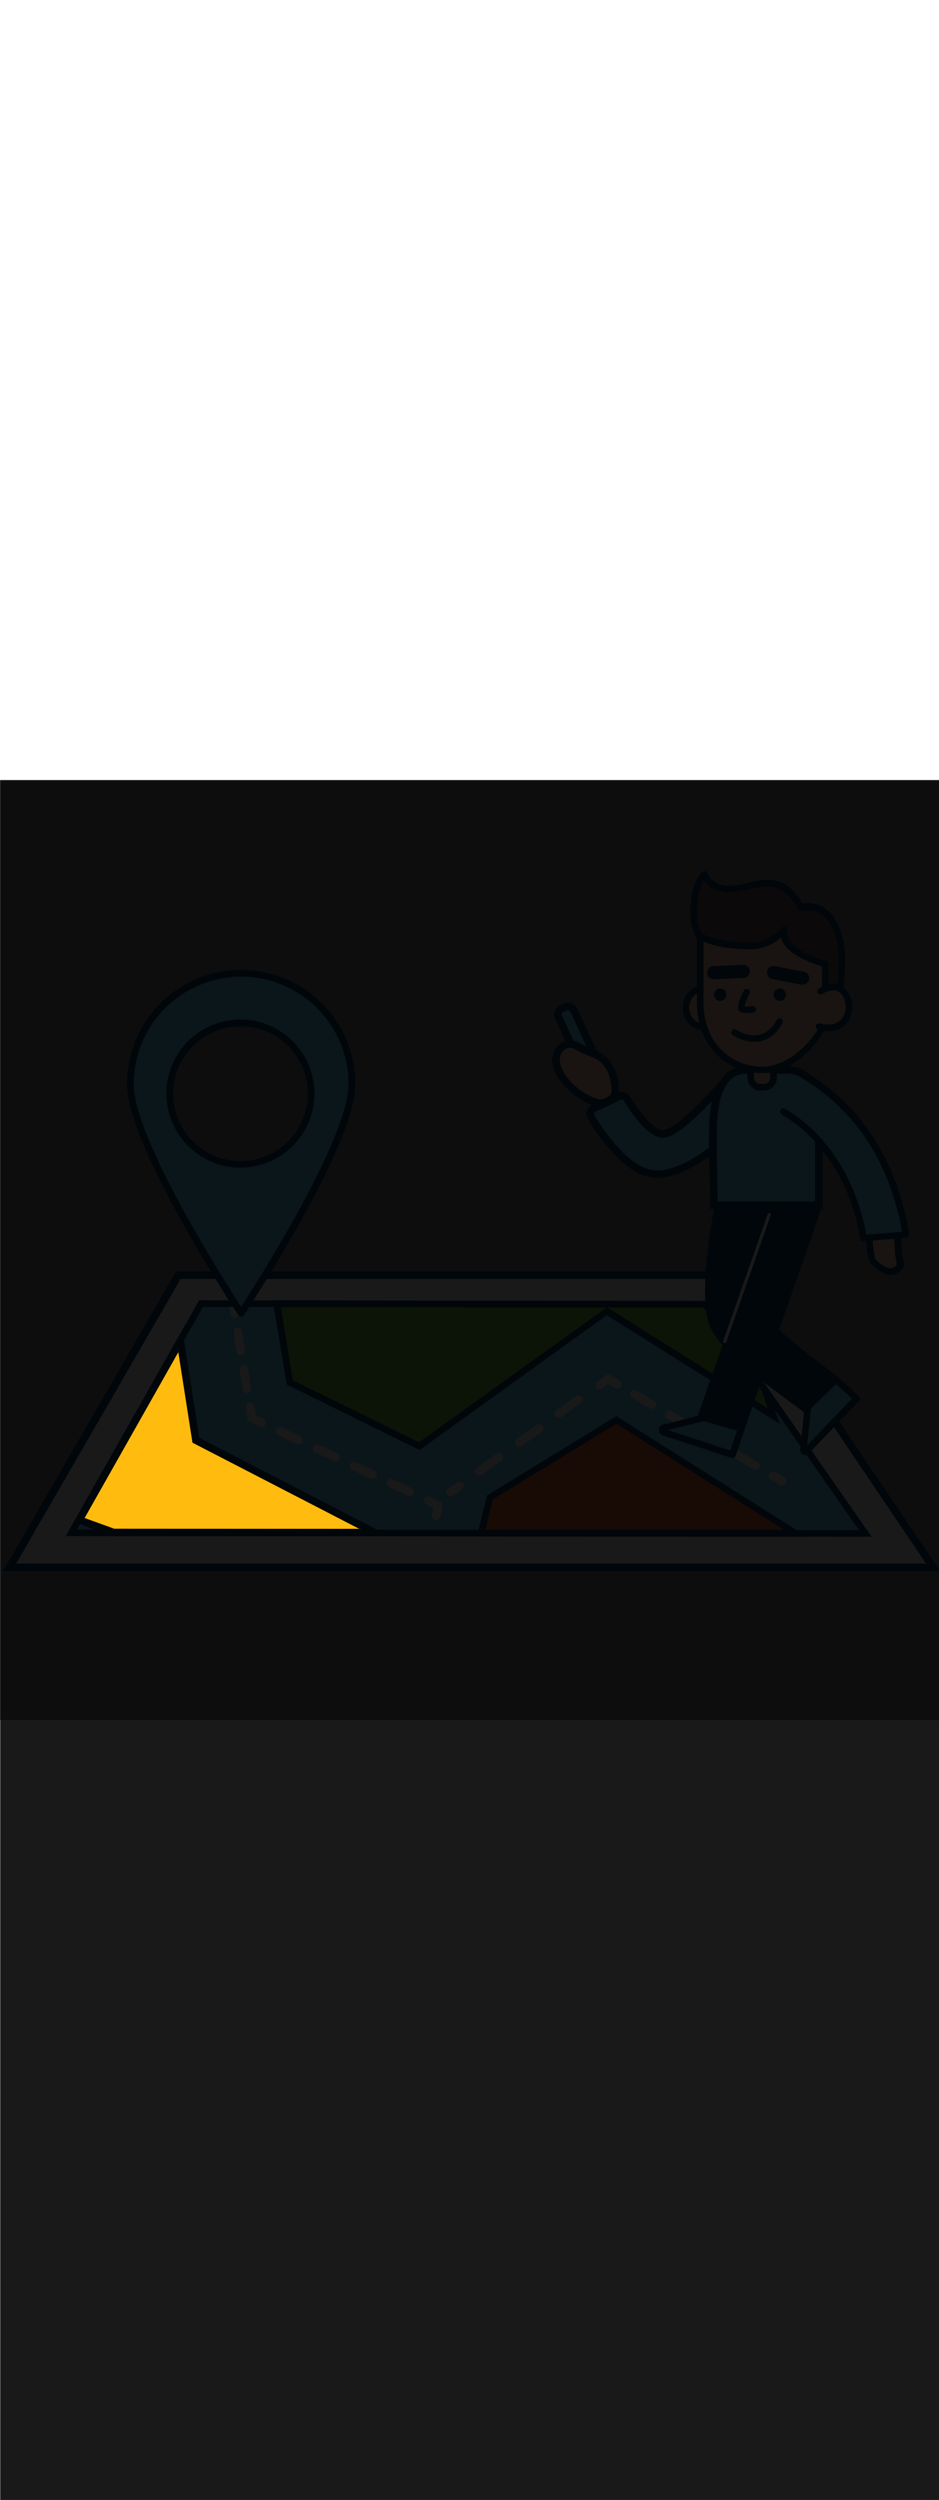 <ns0:svg xmlns:ns0="http://www.w3.org/2000/svg" version="1.1" id="Layer_1" x="0px" y="0px" viewBox="0 0 500 500" style="width: 188px;" xml:space="preserve" data-imageid="navigation-8" imageName="Navigation" class="illustrations_image"><ns0:rect x="0" y="0" width="500" height="500" fill="#808080" stroke="none"/><ns0:defs><ns0:mask id="spotlight-mask"><ns0:rect x="0" y="0" width="100%" height="100%" fill="white" opacity="0.9" /><ns0:style type="text/css" fill="black" /><ns0:style type="text/css" style="" fill="black" /><ns0:path class="st4_navigation-8" points="200.4,400.5 60.4,400.5 41.8,393.6 96.2,297.7 104.5,351 &#09;" id="element_35" d="M 47.914 387.604 L 47.401 388.511 L 46.375 390.325 L 45.861 391.232 L 45.348 392.139 L 45.127 392.531 L 45.229 392.568 L 45.558 392.687 L 45.723 392.747 L 46.052 392.866 L 46.217 392.926 L 46.381 392.985 L 46.546 393.045 L 46.875 393.164 L 47.04 393.224 L 47.205 393.283 L 47.369 393.343 L 47.534 393.403 L 47.698 393.462 L 47.863 393.522 L 48.192 393.641 L 48.357 393.701 L 48.522 393.76 L 48.686 393.82 L 49.016 393.939 L 49.18 393.999 L 49.345 394.058 L 49.51 394.118 L 49.674 394.177 L 49.839 394.237 L 50.004 394.297 L 50.333 394.416 L 50.497 394.475 L 50.662 394.535 L 50.827 394.594 L 50.991 394.654 L 51.156 394.714 L 51.321 394.773 L 51.485 394.833 L 51.65 394.892 L 51.815 394.952 L 51.979 395.012 L 52.144 395.071 L 52.309 395.131 L 52.473 395.19 L 52.638 395.25 L 52.802 395.31 L 52.967 395.369 L 53.132 395.429 L 53.296 395.488 L 53.461 395.548 L 53.79 395.667 L 53.955 395.727 L 54.12 395.786 L 54.284 395.846 L 54.614 395.965 L 54.778 396.025 L 54.943 396.084 L 55.108 396.144 L 55.437 396.263 L 55.601 396.323 L 55.931 396.442 L 56.095 396.502 L 56.26 396.561 L 56.425 396.621 L 56.754 396.74 L 56.919 396.8 L 57.083 396.859 L 57.248 396.919 L 57.577 397.038 L 57.742 397.098 L 57.907 397.157 L 58.071 397.217 L 58.236 397.276 L 58.4 397.336 L 58.565 397.396 L 58.73 397.455 L 58.894 397.515 L 59.059 397.574 L 59.224 397.634 L 59.388 397.693 L 59.718 397.813 L 59.882 397.872 L 60.047 397.932 L 60.212 397.991 L 60.376 398.051 L 60.541 398.111 L 60.706 398.17 L 60.788 398.2 L 62.039 398.201 L 63.377 398.202 L 64.716 398.203 L 66.054 398.204 L 67.392 398.205 L 70.069 398.207 L 71.407 398.208 L 72.746 398.209 L 74.084 398.21 L 75.423 398.211 L 76.761 398.212 L 78.099 398.213 L 79.438 398.214 L 80.776 398.215 L 82.115 398.216 L 83.453 398.217 L 84.791 398.218 L 86.13 398.219 L 87.468 398.22 L 88.806 398.221 L 90.145 398.222 L 91.483 398.223 L 92.822 398.224 L 94.16 398.225 L 95.498 398.226 L 96.837 398.227 L 99.514 398.229 L 100.852 398.23 L 102.19 398.231 L 103.529 398.232 L 104.867 398.233 L 106.205 398.234 L 107.544 398.235 L 108.882 398.236 L 111.559 398.238 L 112.897 398.239 L 114.236 398.24 L 115.574 398.241 L 116.912 398.242 L 118.251 398.243 L 119.589 398.244 L 122.266 398.246 L 123.604 398.247 L 124.943 398.248 L 126.281 398.249 L 127.62 398.251 L 128.958 398.252 L 130.296 398.253 L 131.635 398.254 L 132.973 398.255 L 134.311 398.256 L 135.65 398.257 L 136.988 398.258 L 138.327 398.259 L 141.003 398.261 L 142.342 398.262 L 143.68 398.263 L 145.019 398.264 L 146.357 398.265 L 147.695 398.266 L 149.034 398.267 L 150.372 398.268 L 153.049 398.27 L 154.387 398.271 L 157.064 398.273 L 158.402 398.274 L 159.741 398.275 L 161.079 398.276 L 163.756 398.278 L 165.094 398.279 L 167.771 398.281 L 169.109 398.282 L 171.786 398.284 L 173.125 398.285 L 175.801 398.287 L 177.14 398.288 L 178.478 398.289 L 179.817 398.29 L 181.155 398.291 L 182.493 398.292 L 183.832 398.293 L 186.508 398.295 L 187.847 398.296 L 190.524 398.298 L 191.138 398.298 L 190.234 397.832 L 189.322 397.361 L 186.586 395.949 L 185.674 395.479 L 182.937 394.067 L 182.025 393.596 L 181.113 393.125 L 176.553 390.772 L 175.64 390.301 L 174.728 389.83 L 171.08 387.947 L 170.168 387.477 L 169.256 387.006 L 168.343 386.535 L 166.519 385.594 L 165.607 385.123 L 161.959 383.24 L 161.046 382.77 L 157.398 380.887 L 156.486 380.416 L 154.662 379.475 L 153.749 379.004 L 152.837 378.533 L 151.925 378.063 L 148.277 376.18 L 147.365 375.709 L 142.804 373.355 L 141.892 372.885 L 140.98 372.414 L 140.068 371.943 L 138.243 371.002 L 137.331 370.531 L 133.683 368.648 L 132.771 368.178 L 131.859 367.707 L 130.034 366.766 L 129.122 366.295 L 128.21 365.824 L 127.298 365.353 L 126.386 364.883 L 125.474 364.412 L 124.562 363.941 L 122.737 363 L 121.825 362.529 L 120.913 362.058 L 120.001 361.588 L 119.089 361.117 L 117.265 360.176 L 116.353 359.705 L 114.528 358.764 L 113.616 358.293 L 112.704 357.822 L 111.792 357.351 L 109.968 356.41 L 109.056 355.939 L 108.143 355.469 L 107.231 354.998 L 106.319 354.527 L 105.407 354.056 L 104.495 353.586 L 102.671 352.644 L 102.63 352.621 L 102.592 352.594 L 102.556 352.563 L 102.524 352.529 L 102.494 352.492 L 102.469 352.453 L 102.447 352.412 L 102.429 352.368 L 102.415 352.323 L 102.406 352.277 L 102.328 351.78 L 102.25 351.283 L 102.095 350.289 L 102.017 349.792 L 101.862 348.799 L 101.784 348.302 L 101.706 347.805 L 101.628 347.308 L 101.473 346.314 L 101.395 345.817 L 101.239 344.823 L 101.162 344.326 L 101.006 343.332 L 100.928 342.835 L 100.773 341.841 L 100.695 341.344 L 100.539 340.35 L 100.462 339.853 L 100.384 339.356 L 100.306 338.859 L 100.15 337.865 L 100.073 337.368 L 99.995 336.871 L 99.917 336.374 L 99.839 335.877 L 99.684 334.883 L 99.606 334.386 L 99.45 333.392 L 99.373 332.895 L 99.217 331.902 L 99.139 331.405 L 99.062 330.908 L 98.984 330.411 L 98.828 329.417 L 98.75 328.92 L 98.595 327.926 L 98.517 327.429 L 98.362 326.435 L 98.284 325.938 L 98.128 324.944 L 98.05 324.447 L 97.973 323.95 L 97.895 323.453 L 97.662 321.962 L 97.584 321.465 L 97.506 320.968 L 97.428 320.471 L 97.273 319.477 L 97.195 318.98 L 97.039 317.986 L 96.962 317.489 L 96.884 316.992 L 96.806 316.495 L 96.728 315.999 L 96.573 315.005 L 96.495 314.508 L 96.417 314.011 L 96.339 313.514 L 96.184 312.52 L 96.106 312.023 L 95.95 311.029 L 95.873 310.532 L 95.717 309.538 L 95.639 309.041 L 95.484 308.047 L 95.406 307.55 L 95.328 307.053 L 95.25 306.556 L 95.095 305.562 L 95.017 305.065 L 94.928 304.496 L 94.609 305.06 L 94.096 305.967 L 93.583 306.874 L 91.53 310.503 L 91.017 311.41 L 90.504 312.317 L 88.451 315.945 L 87.938 316.852 L 87.425 317.759 L 86.912 318.666 L 85.886 320.481 L 85.373 321.388 L 83.833 324.109 L 83.32 325.016 L 82.294 326.83 L 81.781 327.737 L 80.754 329.551 L 80.241 330.458 L 79.728 331.365 L 79.215 332.272 L 77.676 334.994 L 77.162 335.901 L 76.649 336.808 L 76.136 337.715 L 74.084 341.343 L 73.571 342.25 L 73.057 343.157 L 70.492 347.693 L 69.979 348.6 L 68.439 351.321 L 67.926 352.228 L 66.9 354.042 L 66.387 354.949 L 64.847 357.67 L 64.334 358.578 L 63.308 360.392 L 62.795 361.299 L 62.282 362.206 L 61.769 363.113 L 61.255 364.02 L 60.742 364.927 L 60.229 365.834 L 59.716 366.741 L 59.203 367.648 L 58.69 368.555 L 58.177 369.462 L 57.663 370.369 L 57.15 371.276 L 56.637 372.184 L 55.098 374.905 L 54.585 375.812 L 54.072 376.719 L 53.558 377.626 L 53.045 378.533 L 52.532 379.44 L 52.019 380.347 L 51.506 381.254 L 50.993 382.161 L 49.967 383.975 L 49.453 384.883 L 48.94 385.79 L 47.914 387.604 Z" fill="black" /><ns0:path class="st4_navigation-8" points="200.4,400.5 60.4,400.5 41.8,393.6 96.2,297.7 104.5,351 &#09;" id="element_35" d="M 47.914 387.604 L 47.401 388.511 L 46.375 390.325 L 45.861 391.232 L 45.348 392.139 L 45.127 392.531 L 45.229 392.568 L 45.558 392.687 L 45.723 392.747 L 46.052 392.866 L 46.217 392.926 L 46.381 392.985 L 46.546 393.045 L 46.875 393.164 L 47.04 393.224 L 47.205 393.283 L 47.369 393.343 L 47.534 393.403 L 47.698 393.462 L 47.863 393.522 L 48.192 393.641 L 48.357 393.701 L 48.522 393.76 L 48.686 393.82 L 49.016 393.939 L 49.18 393.999 L 49.345 394.058 L 49.51 394.118 L 49.674 394.177 L 49.839 394.237 L 50.004 394.297 L 50.333 394.416 L 50.497 394.475 L 50.662 394.535 L 50.827 394.594 L 50.991 394.654 L 51.156 394.714 L 51.321 394.773 L 51.485 394.833 L 51.65 394.892 L 51.815 394.952 L 51.979 395.012 L 52.144 395.071 L 52.309 395.131 L 52.473 395.19 L 52.638 395.25 L 52.802 395.31 L 52.967 395.369 L 53.132 395.429 L 53.296 395.488 L 53.461 395.548 L 53.79 395.667 L 53.955 395.727 L 54.12 395.786 L 54.284 395.846 L 54.614 395.965 L 54.778 396.025 L 54.943 396.084 L 55.108 396.144 L 55.437 396.263 L 55.601 396.323 L 55.931 396.442 L 56.095 396.502 L 56.26 396.561 L 56.425 396.621 L 56.754 396.74 L 56.919 396.8 L 57.083 396.859 L 57.248 396.919 L 57.577 397.038 L 57.742 397.098 L 57.907 397.157 L 58.071 397.217 L 58.236 397.276 L 58.4 397.336 L 58.565 397.396 L 58.73 397.455 L 58.894 397.515 L 59.059 397.574 L 59.224 397.634 L 59.388 397.693 L 59.718 397.813 L 59.882 397.872 L 60.047 397.932 L 60.212 397.991 L 60.376 398.051 L 60.541 398.111 L 60.706 398.17 L 60.788 398.2 L 62.039 398.201 L 63.377 398.202 L 64.716 398.203 L 66.054 398.204 L 67.392 398.205 L 70.069 398.207 L 71.407 398.208 L 72.746 398.209 L 74.084 398.21 L 75.423 398.211 L 76.761 398.212 L 78.099 398.213 L 79.438 398.214 L 80.776 398.215 L 82.115 398.216 L 83.453 398.217 L 84.791 398.218 L 86.13 398.219 L 87.468 398.22 L 88.806 398.221 L 90.145 398.222 L 91.483 398.223 L 92.822 398.224 L 94.16 398.225 L 95.498 398.226 L 96.837 398.227 L 99.514 398.229 L 100.852 398.23 L 102.19 398.231 L 103.529 398.232 L 104.867 398.233 L 106.205 398.234 L 107.544 398.235 L 108.882 398.236 L 111.559 398.238 L 112.897 398.239 L 114.236 398.24 L 115.574 398.241 L 116.912 398.242 L 118.251 398.243 L 119.589 398.244 L 122.266 398.246 L 123.604 398.247 L 124.943 398.248 L 126.281 398.249 L 127.62 398.251 L 128.958 398.252 L 130.296 398.253 L 131.635 398.254 L 132.973 398.255 L 134.311 398.256 L 135.65 398.257 L 136.988 398.258 L 138.327 398.259 L 141.003 398.261 L 142.342 398.262 L 143.68 398.263 L 145.019 398.264 L 146.357 398.265 L 147.695 398.266 L 149.034 398.267 L 150.372 398.268 L 153.049 398.27 L 154.387 398.271 L 157.064 398.273 L 158.402 398.274 L 159.741 398.275 L 161.079 398.276 L 163.756 398.278 L 165.094 398.279 L 167.771 398.281 L 169.109 398.282 L 171.786 398.284 L 173.125 398.285 L 175.801 398.287 L 177.14 398.288 L 178.478 398.289 L 179.817 398.29 L 181.155 398.291 L 182.493 398.292 L 183.832 398.293 L 186.508 398.295 L 187.847 398.296 L 190.524 398.298 L 191.138 398.298 L 190.234 397.832 L 189.322 397.361 L 186.586 395.949 L 185.674 395.479 L 182.937 394.067 L 182.025 393.596 L 181.113 393.125 L 176.553 390.772 L 175.64 390.301 L 174.728 389.83 L 171.08 387.947 L 170.168 387.477 L 169.256 387.006 L 168.343 386.535 L 166.519 385.594 L 165.607 385.123 L 161.959 383.24 L 161.046 382.77 L 157.398 380.887 L 156.486 380.416 L 154.662 379.475 L 153.749 379.004 L 152.837 378.533 L 151.925 378.063 L 148.277 376.18 L 147.365 375.709 L 142.804 373.355 L 141.892 372.885 L 140.98 372.414 L 140.068 371.943 L 138.243 371.002 L 137.331 370.531 L 133.683 368.648 L 132.771 368.178 L 131.859 367.707 L 130.034 366.766 L 129.122 366.295 L 128.21 365.824 L 127.298 365.353 L 126.386 364.883 L 125.474 364.412 L 124.562 363.941 L 122.737 363 L 121.825 362.529 L 120.913 362.058 L 120.001 361.588 L 119.089 361.117 L 117.265 360.176 L 116.353 359.705 L 114.528 358.764 L 113.616 358.293 L 112.704 357.822 L 111.792 357.351 L 109.968 356.41 L 109.056 355.939 L 108.143 355.469 L 107.231 354.998 L 106.319 354.527 L 105.407 354.056 L 104.495 353.586 L 102.671 352.644 L 102.63 352.621 L 102.592 352.594 L 102.556 352.563 L 102.524 352.529 L 102.494 352.492 L 102.469 352.453 L 102.447 352.412 L 102.429 352.368 L 102.415 352.323 L 102.406 352.277 L 102.328 351.78 L 102.25 351.283 L 102.095 350.289 L 102.017 349.792 L 101.862 348.799 L 101.784 348.302 L 101.706 347.805 L 101.628 347.308 L 101.473 346.314 L 101.395 345.817 L 101.239 344.823 L 101.162 344.326 L 101.006 343.332 L 100.928 342.835 L 100.773 341.841 L 100.695 341.344 L 100.539 340.35 L 100.462 339.853 L 100.384 339.356 L 100.306 338.859 L 100.15 337.865 L 100.073 337.368 L 99.995 336.871 L 99.917 336.374 L 99.839 335.877 L 99.684 334.883 L 99.606 334.386 L 99.45 333.392 L 99.373 332.895 L 99.217 331.902 L 99.139 331.405 L 99.062 330.908 L 98.984 330.411 L 98.828 329.417 L 98.75 328.92 L 98.595 327.926 L 98.517 327.429 L 98.362 326.435 L 98.284 325.938 L 98.128 324.944 L 98.05 324.447 L 97.973 323.95 L 97.895 323.453 L 97.662 321.962 L 97.584 321.465 L 97.506 320.968 L 97.428 320.471 L 97.273 319.477 L 97.195 318.98 L 97.039 317.986 L 96.962 317.489 L 96.884 316.992 L 96.806 316.495 L 96.728 315.999 L 96.573 315.005 L 96.495 314.508 L 96.417 314.011 L 96.339 313.514 L 96.184 312.52 L 96.106 312.023 L 95.95 311.029 L 95.873 310.532 L 95.717 309.538 L 95.639 309.041 L 95.484 308.047 L 95.406 307.55 L 95.328 307.053 L 95.25 306.556 L 95.095 305.562 L 95.017 305.065 L 94.928 304.496 L 94.609 305.06 L 94.096 305.967 L 93.583 306.874 L 91.53 310.503 L 91.017 311.41 L 90.504 312.317 L 88.451 315.945 L 87.938 316.852 L 87.425 317.759 L 86.912 318.666 L 85.886 320.481 L 85.373 321.388 L 83.833 324.109 L 83.32 325.016 L 82.294 326.83 L 81.781 327.737 L 80.754 329.551 L 80.241 330.458 L 79.728 331.365 L 79.215 332.272 L 77.676 334.994 L 77.162 335.901 L 76.649 336.808 L 76.136 337.715 L 74.084 341.343 L 73.571 342.25 L 73.057 343.157 L 70.492 347.693 L 69.979 348.6 L 68.439 351.321 L 67.926 352.228 L 66.9 354.042 L 66.387 354.949 L 64.847 357.67 L 64.334 358.578 L 63.308 360.392 L 62.795 361.299 L 62.282 362.206 L 61.769 363.113 L 61.255 364.02 L 60.742 364.927 L 60.229 365.834 L 59.716 366.741 L 59.203 367.648 L 58.69 368.555 L 58.177 369.462 L 57.663 370.369 L 57.15 371.276 L 56.637 372.184 L 55.098 374.905 L 54.585 375.812 L 54.072 376.719 L 53.558 377.626 L 53.045 378.533 L 52.532 379.44 L 52.019 380.347 L 51.506 381.254 L 50.993 382.161 L 49.967 383.975 L 49.453 384.883 L 48.94 385.79 L 47.914 387.604 Z" style="" fill="black" /></ns0:mask></ns0:defs><ns0:style type="text/css">
	.st0_navigation-8{fill:#FFFFFF;}
	.st1_navigation-8{fill:#093F68;}
	.st2_navigation-8{fill:#68E1FD;}
	.st3_navigation-8{fill:#70CC40;}
	.st4_navigation-8{fill:#FFBC0E;}
	.st5_navigation-8{fill:#F56132;}
	.st6_navigation-8{fill:#FFC9B0;}
	.st7_navigation-8{fill:#725858;}
</ns0:style>
<ns0:g id="map_navigation-8">
	<ns0:polygon class="st0_navigation-8" points="496.9,418.8 5.1,418.8 95,263.4 391.9,263.4 &#09;" />
	<ns0:path class="st1_navigation-8" d="M500.6,420.8H1.6l92.2-159.4h299.1L500.6,420.8z M8.6,416.8h484.5L390.8,265.4H96.2L8.6,416.8z" />
	<ns0:polygon class="st2_navigation-8 targetColor" points="460.7,400.7 38,400.4 107,278.5 375.6,278.8 &#09;" style="fill: rgb(104, 225, 253);" />
	<ns0:path class="st0_navigation-8" d="M125,286.2c0.1,0,0.3,0,0.4,0c1.3-0.2,2.1-1.4,1.9-2.7l-0.9-5.7c-0.2-1.3-1.4-2.1-2.7-1.9s-2.1,1.4-1.9,2.7&#10;&#09;&#09;l0,0l0.9,5.7C122.9,285.4,123.9,286.2,125,286.2z" />
	<ns0:path class="st0_navigation-8" d="M129.2,324.1l-1.6-10c-0.3-1.2,0.5-2.5,1.7-2.8c1.2-0.3,2.5,0.5,2.8,1.7c0,0.1,0,0.2,0,0.3l1.6,10&#10;&#09;&#09;c0.2,1.3-0.7,2.5-1.9,2.7S129.4,325.4,129.2,324.1L129.2,324.1z M126,304.2l-1.6-10c-0.3-1.2,0.5-2.5,1.7-2.8&#10;&#09;&#09;c1.2-0.3,2.5,0.5,2.8,1.7c0,0.1,0,0.2,0,0.3l1.6,10c0.2,1.3-0.6,2.5-1.9,2.7c-0.1,0-0.3,0-0.4,0C127.2,306.1,126.2,305.3,126,304.2&#10;&#09;&#09;z" />
	<ns0:path class="st0_navigation-8" d="M139.3,344.2c1.3,0,2.3-1,2.3-2.3c0-0.9-0.5-1.8-1.3-2.1l-4.1-1.9l-0.7-4.5c-0.1-1.3-1.3-2.2-2.5-2.1&#10;&#09;&#09;c-1.3,0.1-2.2,1.3-2.1,2.5c0,0.1,0,0.2,0,0.3l0.9,5.7c0.1,0.8,0.6,1.4,1.3,1.7l5.2,2.5C138.7,344.1,139,344.2,139.3,344.2z" />
	<ns0:path class="st0_navigation-8" d="M217.1,380.8l-9.9-4.6c-1.2-0.6-1.7-1.9-1.1-3.1s1.9-1.7,3.1-1.1l9.9,4.6c1.2,0.5,1.7,1.9,1.1,3.1&#10;&#09;&#09;c-0.4,0.8-1.2,1.3-2.1,1.3C217.8,381,217.5,381,217.1,380.8z M197.4,371.6l-9.9-4.6c-1.2-0.6-1.6-1.9-1.1-3.1s1.9-1.6,3.1-1.1&#10;&#09;&#09;l9.9,4.6c1.2,0.5,1.7,1.9,1.1,3.1c-0.4,0.8-1.2,1.4-2.1,1.3C198.1,371.8,197.8,371.8,197.4,371.6z M177.7,362.4l-9.9-4.6&#10;&#09;&#09;c-1.2-0.6-1.7-1.9-1.1-3.1s1.9-1.7,3.1-1.1l0,0l9.9,4.6c1.2,0.6,1.6,1.9,1.1,3.1c-0.4,0.8-1.2,1.3-2.1,1.3&#10;&#09;&#09;C178.4,362.6,178,362.6,177.7,362.4L177.7,362.4z M158,353.2l-9.9-4.6c-1.2-0.6-1.6-1.9-1.1-3.1s1.9-1.6,3.1-1.1l9.9,4.6&#10;&#09;&#09;c1.2,0.5,1.7,1.9,1.1,3.1c-0.4,0.8-1.2,1.4-2.1,1.3C158.7,353.4,158.3,353.3,158,353.2z" />
	<ns0:path class="st0_navigation-8" d="M232.2,393.8c1.1,0,2.1-0.8,2.3-1.9l1.1-5.7c0.2-1-0.3-2.1-1.3-2.5l-5.2-2.4c-1.2-0.6-2.5-0.1-3.1,1.1&#10;&#09;&#09;s-0.1,2.5,1.1,3.1l0,0l3.6,1.7l-0.7,3.9c-0.2,1.3,0.6,2.5,1.9,2.7C231.9,393.8,232,393.8,232.2,393.8z" />
	<ns0:path class="st0_navigation-8" d="M416.5,375.3c1.3,0,2.3-1,2.3-2.3c0-0.8-0.4-1.6-1.1-2l-5-2.9c-1.1-0.6-2.5-0.3-3.2,0.8&#10;&#09;&#09;c-0.6,1.1-0.3,2.5,0.8,3.2l0,0l5,2.9C415.7,375.2,416.1,375.3,416.5,375.3z" />
	<ns0:path class="st0_navigation-8" d="M401.1,366.7l-9.2-5.4c-1.1-0.7-1.4-2.1-0.8-3.2c0.7-1.1,2-1.4,3.1-0.8l9.2,5.4c1.1,0.7,1.5,2.1,0.8,3.2&#10;&#09;&#09;c-0.4,0.7-1.2,1.1-2,1.1C401.9,367,401.5,366.9,401.1,366.7z M382.7,355.9l-9.2-5.4c-1.1-0.6-1.5-2-0.9-3.2c0.6-1.1,2-1.5,3.2-0.9&#10;&#09;&#09;c0,0,0,0,0.1,0l9.2,5.4c1.1,0.6,1.5,2.1,0.8,3.2c-0.4,0.7-1.2,1.2-2,1.2C383.5,356.2,383.1,356.1,382.7,355.9z M364.3,345l-9.2-5.4&#10;&#09;&#09;c-1.1-0.7-1.4-2.1-0.7-3.2c0.7-1,2-1.3,3-0.8l9.2,5.4c1.1,0.6,1.5,2.1,0.8,3.2c-0.4,0.7-1.2,1.2-2,1.2&#10;&#09;&#09;C365.1,345.3,364.7,345.2,364.3,345z M345.9,334.2l-9.2-5.4c-1.1-0.7-1.4-2.1-0.7-3.2c0.7-1,2-1.3,3-0.8l9.2,5.4&#10;&#09;&#09;c1.1,0.6,1.5,2.1,0.8,3.2c-0.4,0.7-1.2,1.2-2,1.2C346.7,334.5,346.3,334.4,345.9,334.2L345.9,334.2z" />
	<ns0:path class="st0_navigation-8" d="M319,324.2c0.5,0,1-0.2,1.4-0.4l3.5-2.5l3.7,2.2c1.1,0.6,2.5,0.2,3.2-0.9c0.6-1.1,0.3-2.5-0.8-3.1l-5-2.9&#10;&#09;&#09;c-0.8-0.5-1.8-0.4-2.5,0.1l-4.7,3.4c-1,0.7-1.3,2.2-0.5,3.2C317.5,323.8,318.2,324.2,319,324.2L319,324.2z" />
	<ns0:path class="st0_navigation-8" d="M253.3,369.1c-0.7-1-0.5-2.5,0.5-3.2l10.6-7.6c1-0.7,2.5-0.5,3.2,0.5s0.5,2.5-0.5,3.2l-10.6,7.6&#10;&#09;&#09;C255.5,370.4,254.1,370.2,253.3,369.1z M274.6,353.8c-0.7-1-0.5-2.5,0.5-3.2l10.6-7.6c1-0.7,2.5-0.5,3.2,0.5c0.7,1,0.5,2.5-0.5,3.2&#10;&#09;&#09;l0,0l-10.6,7.7c-0.4,0.3-0.9,0.4-1.4,0.4C275.7,354.8,275,354.5,274.6,353.8L274.6,353.8z M295.8,338.5c-0.7-1-0.5-2.5,0.5-3.2&#10;&#09;&#09;c0,0,0,0,0,0l10.6-7.7c1-0.7,2.5-0.5,3.2,0.5s0.5,2.5-0.5,3.2l0,0l-10.6,7.6c-0.4,0.3-0.9,0.4-1.4,0.4&#10;&#09;&#09;C297,339.5,296.3,339.1,295.8,338.5L295.8,338.5z" />
	<ns0:path class="st0_navigation-8" d="M239.9,381.1c0.5,0,1-0.2,1.4-0.4l4.7-3.4c1-0.7,1.3-2.2,0.5-3.2c-0.7-1-2.2-1.3-3.2-0.5l-4.7,3.4&#10;&#09;&#09;c-1,0.7-1.3,2.2-0.5,3.2C238.4,380.8,239.1,381.1,239.9,381.1L239.9,381.1z" />
	<ns0:polygon class="st3_navigation-8" points="412.1,338.4 323.3,282.6 223.3,354.3 154.4,320.4 147.5,278.6 375.6,278.8 407.3,324.3 &#09;" />
	<ns0:polygon class="st4_navigation-8" points="200.4,400.5 60.4,400.5 41.8,393.6 96.2,297.7 104.5,351 &#09;" />
	<ns0:polygon class="st5_navigation-8" points="423.6,400.7 256.2,400.6 260.8,381.6 328.2,340.4 &#09;" />
	<ns0:path class="st1_navigation-8" d="M223.4,356.4l-70.7-34.8l-7.4-44.8l231,0.3l32.3,46.2l0.1,0.4l6.4,18.7l-92-57.7L223.4,356.4z M155.9,319.3&#10;&#09;&#09;l67.2,33l100.1-71.8l85.6,53.7l-3.1-9.1l-31.1-44.5l-225.1-0.2L155.9,319.3z" />
	<ns0:path class="st1_navigation-8" d="M207.6,402.3l-147.5-0.1l-20.8-7.6l57.8-102.1l9,57.4L207.6,402.3z M60.7,398.7l132.5,0.1l-90.3-46.6&#10;&#09;&#09;l-7.7-49.2l-50.8,89.8L60.7,398.7z" />
	<ns0:path class="st1_navigation-8" d="M429.7,402.5l-175.7-0.1l5.3-21.8l68.9-42.2L429.7,402.5z M258.4,398.8l159.2,0.1l-89.4-56.5l-65.8,40.3&#10;&#09;&#09;L258.4,398.8z" />
	<ns0:path class="st1_navigation-8" d="M464.1,402.5L35,402.2l71-125.4l270.5,0.3l32.3,46.2L464.1,402.5z M41,398.7l416.4,0.3l-82.7-118.4L108,280.3&#10;&#09;&#09;L41,398.7z" />
</ns0:g>
<ns0:g id="pin_navigation-8">
	<ns0:path class="st2_navigation-8 targetColor" d="M69.4,161.8c0,32.6,59,121.8,59,121.8s59-89.2,59-121.8c0-32.6-26.4-59-59-59S69.4,129.2,69.4,161.8&#10;&#09;&#09;L69.4,161.8z M90.4,166.8c0-20.8,16.9-37.6,37.6-37.6s37.6,16.9,37.6,37.6s-16.9,37.6-37.6,37.6C107.3,204.5,90.4,187.7,90.4,166.8&#10;&#09;&#09;L90.4,166.8z" style="fill: rgb(104, 225, 253);" />
	<ns0:path class="st1_navigation-8" d="M126.9,284.6c-2.4-3.7-59.3-90.1-59.3-122.8c0-33.6,27.2-60.8,60.8-60.8c33.6,0,60.8,27.2,60.8,60.8&#10;&#09;&#09;c0,32.8-56.9,119.1-59.3,122.8c-0.5,0.8-1.6,1.1-2.5,0.5C127.3,285,127.1,284.8,126.9,284.6L126.9,284.6z M71.2,161.8&#10;&#09;&#09;c0,28.8,48,104.3,57.2,118.5c9.2-14.2,57.2-89.7,57.2-118.5c0-31.6-25.6-57.2-57.2-57.2C96.8,104.6,71.2,130.2,71.2,161.8&#10;&#09;&#09;L71.2,161.8z M88.6,166.8c0-21.8,17.7-39.4,39.4-39.4s39.4,17.7,39.4,39.4s-17.7,39.4-39.4,39.4C106.3,206.2,88.7,188.6,88.6,166.8&#10;&#09;&#09;L88.6,166.8z M92.2,166.8c0,19.8,16,35.9,35.8,35.9c19.8,0,35.9-16,35.9-35.8s-16-35.9-35.8-35.9c0,0,0,0,0,0&#10;&#09;&#09;C108.3,131,92.2,147.1,92.2,166.8L92.2,166.8z" />
</ns0:g>
<ns0:g id="character_navigation-8">
	<ns0:path class="st2_navigation-8 targetColor" d="M389.5,187.5c0,0-22.2,22.9-40.6,22c-14.9-0.7-29.2-22-34.1-30.3c-1-1.6-0.4-3.6,1.1-4.6&#10;&#09;&#09;c0.1-0.1,0.2-0.1,0.3-0.2l13.5-6.3c1.5-0.7,3.4-0.2,4.3,1.3c3.5,5.8,12.4,19.1,19.4,18.8c8.9-0.4,31.9-27.3,31.9-27.3" style="fill: rgb(104, 225, 253);" />
	<ns0:path class="st1_navigation-8" d="M349.9,211.6h-1.1c-15.7-0.7-30.2-22.1-35.8-31.2c-1.5-2.5-0.7-5.8,1.8-7.3c0.2-0.1,0.3-0.2,0.5-0.3l13.5-6.3&#10;&#09;&#09;c2.5-1.2,5.4-0.3,6.8,2c6.8,11.2,13.6,18,17.6,17.8c5.9-0.3,21.8-16.5,30.5-26.6l3,2.6c-2.4,2.8-23.8,27.6-33.3,28&#10;&#09;&#09;c-4,0.2-11.1-3.1-21.2-19.7c-0.4-0.6-1.1-0.8-1.7-0.5l-13.4,6.4c-0.3,0.2-0.6,0.5-0.7,0.8c-0.1,0.4-0.1,0.8,0.1,1.1&#10;&#09;&#09;c4.1,6.7,18.4,28.7,32.5,29.3c17.3,0.8,38.9-21.2,39.1-21.4l2.9,2.8C390,189.8,368.7,211.6,349.9,211.6z" />
	<ns0:path class="st2_navigation-8 targetColor" d="M299,121.7l1.9-0.9c1.7-0.8,3.7-0.1,4.5,1.7l15,32.4c0.8,1.7,0.1,3.7-1.7,4.5l-1.9,0.9&#10;&#09;&#09;c-1.7,0.8-3.7,0.1-4.5-1.7l-15-32.4C296.6,124.5,297.3,122.5,299,121.7z" style="fill: rgb(104, 225, 253);" />
	<ns0:path class="st1_navigation-8" d="M315.5,162.5c-2.1,0-4-1.2-4.9-3.1l-15-32.4c-1.3-2.7-0.1-5.9,2.6-7.2l1.9-0.9c1.3-0.6,2.8-0.7,4.1-0.2&#10;&#09;&#09;c1.4,0.5,2.5,1.5,3.1,2.8l15,32.4c1.3,2.7,0.1,5.9-2.6,7.2l-1.9,0.9C317.1,162.3,316.3,162.5,315.5,162.5z M302.4,122.4&#10;&#09;&#09;c-0.2,0-0.4,0-0.6,0.1l-1.9,0.9c-0.7,0.3-1,1.2-0.7,1.9c0,0,0,0,0,0l15,32.4c0.3,0.7,1.2,1,1.9,0.7c0,0,0,0,0,0l1.9-0.9&#10;&#09;&#09;c0.7-0.3,1-1.2,0.7-1.9l-15-32.4c-0.2-0.3-0.4-0.6-0.8-0.7C302.7,122.5,302.5,122.4,302.4,122.4z" />
	<ns0:path class="st6_navigation-8" d="M326.2,156.4c-1.2-3.9-3.8-7.3-7.3-9.5c-2.4-1.4-5.1-2.1-7.6-3.3c-2.7-1.3-5.3-3.2-8.3-3&#10;&#09;&#09;c-3.8,0.2-6.6,4-6.8,7.7s1.5,7.4,3.7,10.4c4.2,5.7,9.9,10,16.5,12.5c1.2,0.5,2.4,0.7,3.7,0.7c2.2-0.2,6.6-2.2,7.2-4.4&#10;&#09;&#09;C328.2,164.2,327.2,159.4,326.2,156.4z" />
	<ns0:path class="st1_navigation-8" d="M319.6,173.8c-1.3,0-2.7-0.3-3.9-0.8c-7-2.6-13.1-7.2-17.5-13.2c-3-4.1-4.4-8-4.1-11.7&#10;&#09;&#09;c0.3-4.5,3.6-9.3,8.7-9.6c2.9-0.2,5.4,1.1,7.5,2.3c0.6,0.3,1.1,0.6,1.7,0.9c1,0.4,1.9,0.8,3,1.2c1.7,0.6,3.3,1.3,4.8,2.2&#10;&#09;&#09;c3.9,2.5,6.8,6.2,8.2,10.6l0,0c0.6,1.8,2.4,7.8,1.2,12.2c-1,3.3-6.3,5.6-8.9,5.8C320.1,173.8,319.9,173.8,319.6,173.8z&#10;&#09;&#09; M303.3,142.5h-0.3c-2.7,0.2-4.8,3.2-4.9,5.9s1,5.8,3.4,9.1c3.9,5.4,9.4,9.5,15.6,11.8c0.9,0.4,1.9,0.6,2.8,0.6&#10;&#09;&#09;c2.1-0.2,5.2-2,5.5-2.9c0.7-2.6-0.1-6.9-1.1-9.9c-1.1-3.5-3.4-6.5-6.4-8.4c-1.3-0.7-2.7-1.4-4.2-1.9c-1.1-0.4-2.2-0.8-3.3-1.4&#10;&#09;&#09;c-0.6-0.3-1.2-0.6-1.9-1C306.7,143.4,305,142.5,303.3,142.5L303.3,142.5z" />
	<ns0:path class="st1_navigation-8" d="M416.2,247.6c-10.8,1.7-21.7-1.9-29.3-9.8l6.5-23.3l30.7,4.8C424.2,219.3,434.7,244.8,416.2,247.6z" />
	<ns0:path class="st1_navigation-8" d="M431.2,336.5l14-17.5c-28-20.5-45-36.3-47.4-43.5c-1.9-5.8,16.1-29.9,23.1-54.2l-36.5-3.1&#10;&#09;&#09;c-3.5,12.2-10.5,54.2-5.3,70.4C384.1,303.9,419.2,327.1,431.2,336.5z" />
	<ns0:path class="st1_navigation-8" d="M430.1,337.8c-2.1-1.6-4.9-3.7-8.1-6c-16-11.8-40.3-29.6-44.6-42.8c-5.6-17.1,2.1-60.6,5.2-71.4&#10;&#09;&#09;c0.2-0.8,1-1.3,1.8-1.3l36.5,3.1c1,0.1,1.7,0.9,1.6,1.9c0,0.1,0,0.2-0.1,0.3c-3.7,12.8-10.3,25.5-15.6,35.6&#10;&#09;&#09;c-4,7.6-8.1,15.5-7.5,17.5c2.3,6.9,19.7,22.9,46.8,42.6c0.4,0.3,0.6,0.7,0.7,1.2c0.1,0.5-0.1,0.9-0.4,1.3l-14,17.5&#10;&#09;&#09;c-0.3,0.4-0.8,0.7-1.4,0.7C430.8,338.2,430.4,338.1,430.1,337.8z M396.1,276c-1.1-3.3,1.7-8.9,7.7-20.3c5-9.5,11.1-21.1,14.8-32.9&#10;&#09;&#09;l-32.9-2.8c-3.5,13.3-9.8,52.9-4.9,68c3.9,12.1,28.6,30.2,43.4,41c2.6,1.9,4.9,3.6,6.8,5l11.8-14.8C426,307,399.5,286.2,396.1,276z&#10;&#09;&#09;" />
	<ns0:polygon class="st1_navigation-8" points="394.7,344.9 436,226.2 417.1,213.7 372.7,340.1 &#09;" />
	<ns0:path class="st1_navigation-8" d="M394.3,346.6l-22-4.8c-0.5-0.1-0.9-0.4-1.1-0.9c-0.2-0.4-0.3-1-0.1-1.4l44.4-126.4c0.3-0.9,1.3-1.4,2.2-1.1&#10;&#09;&#09;c0.1,0,0.3,0.1,0.4,0.2l19,12.5c0.7,0.4,0.9,1.3,0.7,2l-41.4,118.8c-0.2,0.7-0.9,1.2-1.6,1.2C394.5,346.7,394.4,346.7,394.3,346.6z&#10;&#09;&#09; M418,216.4l-43,122.4l18.6,4.1l40.4-116L418,216.4z" />
	<ns0:path class="st2_navigation-8 targetColor" d="M382.4,166.7c2.4-6.7,6.8-12.5,14.6-12.5h22.2c9.3,0,16.9,7.6,16.9,16.9v55.1h-55.9c0-13.4-0.8-26.7-0.4-40.1&#10;&#09;&#09;c0-5,0.5-10,1.4-14.9C381.4,169.7,381.9,168.2,382.4,166.7z" style="fill: rgb(104, 225, 253);" />
	<ns0:path class="st1_navigation-8" d="M438,228.2h-59.9v-2c0-5.5-0.1-11.1-0.3-16.5c-0.2-7.7-0.4-15.7-0.2-23.6c0-5.1,0.5-10.2,1.5-15.3&#10;&#09;&#09;c0.4-1.6,0.8-3.2,1.4-4.8l0,0c3.2-9,8.9-13.8,16.5-13.8h22.2c10.4,0,18.9,8.5,18.9,18.9V228.2z M382.1,224.2H434v-53.1&#10;&#09;&#09;c0-8.2-6.7-14.9-14.9-14.9H397c-5.8,0-10.1,3.8-12.7,11.2c-0.5,1.4-0.9,2.8-1.2,4.3c-0.9,4.8-1.4,9.6-1.4,14.5&#10;&#09;&#09;c-0.2,7.8,0,15.8,0.2,23.4C382,214.4,382.1,219.3,382.1,224.2z" />
	<ns0:path class="st7_navigation-8" d="M413.8,55.6c-4.1-1.2-8.6-0.6-12.9,0.3c-4.8,1-9.6,2.5-14.5,2.1s-10-3.2-11.3-7.9c-4.9,5.6-6,13.6-5.8,21&#10;&#09;&#09;c0,2.2,0.2,4.3,0.7,6.4c0.6,1.9,1.3,3.8,2.2,5.6c1.2,2.7,2.7,5.2,2.7,8.2c0.1,3.5,0.5,7,1.2,10.4c1.3,7.7,3.2,15.2,4.8,22.8h65.5&#10;&#09;&#09;c0,0,1.9-15.9,1.9-29.2s-5.9-31.1-22.2-27.4c-0.5-1.9-1.5-3.6-2.8-5.1c-2.1-2.8-4.8-5.1-7.9-6.6C414.8,55.9,414.3,55.8,413.8,55.6z&#10;&#09;&#09;" />
	<ns0:path class="st1_navigation-8" d="M379.3,124.9c-0.5-2.6-1.1-5.2-1.7-7.8c-1.1-4.9-2.2-10-3.1-15.1l0-0.3c-0.7-3.4-1.1-6.9-1.2-10.4&#10;&#09;&#09;c0-2.1-0.9-3.9-1.9-6c-0.2-0.5-0.5-1-0.7-1.4c-0.9-1.9-1.7-3.8-2.3-5.9c-0.5-2.2-0.8-4.5-0.8-6.8c-0.2-9.8,1.8-17.1,6.2-22.2&#10;&#09;&#09;c0.4-0.5,1.1-0.7,1.7-0.6c0.6,0.1,1.1,0.6,1.3,1.2c1.2,4.1,5.9,6.3,9.8,6.6s7.5-0.5,11.4-1.5l2.5-0.6c3.9-0.9,9-1.7,13.7-0.3l0,0&#10;&#09;&#09;c0.6,0.2,1.2,0.4,1.7,0.6c3.9,1.7,6.8,4.9,8.6,7.1c1.1,1.3,2,2.7,2.7,4.2c4.6-0.9,9.3,0.3,13,3.3c7.2,5.8,9.8,17.3,9.8,26.2&#10;&#09;&#09;c0,13.3-1.9,29.3-1.9,29.4c-0.1,0.9-0.8,1.5-1.7,1.5H381C380.2,126.3,379.4,125.7,379.3,124.9z M446.6,95.3&#10;&#09;&#09;c0-7.7-2.2-18.5-8.4-23.4c-3.2-2.5-7.1-3.3-11.6-2.3c-0.5,0.1-0.9,0-1.3-0.2c-0.4-0.2-0.7-0.6-0.8-1.1c-0.5-1.6-1.3-3.1-2.5-4.4&#10;&#09;&#09;c-2.5-3.1-4.8-5-7.3-6.1c-0.4-0.2-0.9-0.4-1.4-0.5l0,0c-3.9-1.2-8.5-0.4-12,0.3c-0.8,0.2-1.6,0.4-2.5,0.5c-4,0.9-8.2,1.9-12.5,1.5&#10;&#09;&#09;s-9-2.4-11.5-6.2c-2.7,4.3-3.9,10.1-3.7,17.6c0,2,0.2,4,0.7,6c0.5,1.8,1.2,3.6,2,5.3l0.7,1.4c1.1,2.3,2.2,4.6,2.2,7.5&#10;&#09;&#09;c0.1,3.3,0.5,6.6,1.1,9.8l0,0.3c0.9,5,2,10,3.1,14.9c0.5,2.2,1,4.3,1.4,6.5h62.5C445.3,118.5,446.6,106,446.6,95.3z M413.8,55.6&#10;&#09;&#09;L413.8,55.6z" />
	<ns0:path class="st6_navigation-8" d="M409.7,163.5H402c-1.2,0-2.2-1-2.2-2.2v-9.9l0,0h12.1l0,0v9.9C411.9,162.5,410.9,163.5,409.7,163.5&#10;&#09;&#09;L409.7,163.5z" />
	<ns0:path class="st1_navigation-8" d="M398,158.3v-7c0-1,0.8-1.7,1.8-1.8h12.1c1,0,1.8,0.8,1.8,1.8v7c0,3.8-3.1,6.9-6.9,6.9h-1.8&#10;&#09;&#09;C401.1,165.2,398,162.2,398,158.3L398,158.3z M401.5,153.1v5.2c0,1.9,1.5,3.4,3.4,3.4l0,0h1.8c1.9,0,3.4-1.5,3.4-3.4l0,0v-5.2&#10;&#09;&#09;L401.5,153.1z" />
	<ns0:ellipse class="st6_navigation-8" cx="374.4" cy="121.1" rx="9.1" ry="10.2" />
	<ns0:path class="st1_navigation-8" d="M363.5,121.1c0-6.6,4.9-11.9,10.9-11.9s10.8,5.3,10.8,11.9s-4.9,11.9-10.8,11.9S363.5,127.7,363.5,121.1z&#10;&#09;&#09; M367,121.1c0,4.6,3.3,8.4,7.4,8.4s7.4-3.8,7.4-8.4s-3.3-8.4-7.4-8.4S367,116.4,367,121.1z" />
	<ns0:path class="st6_navigation-8" d="M406.2,154.2c20,0,37.8-24.6,37.8-44.3l-4.8,1.8l0.2-13.9c0,0-25-6.6-21.7-18.2c0,0-7.3,8.7-17.9,8.7&#10;&#09;&#09;c-19.4,0-27-5.2-27-5.2v35.5C372.9,138.3,386.2,154.2,406.2,154.2z" />
	<ns0:path class="st1_navigation-8" d="M371.1,118.6V83.1c0-1,0.8-1.7,1.8-1.7c0.3,0,0.7,0.1,1,0.3c0.1,0,7.5,4.8,26,4.9l0,0c9.5,0,16.4-8,16.5-8.1&#10;&#09;&#09;c0.6-0.7,1.7-0.8,2.5-0.1c0.5,0.4,0.7,1.1,0.5,1.8c-0.5,1.6-0.2,3.3,0.6,4.7c4,7.1,19.7,11.3,19.8,11.3c0.8,0.2,1.3,0.9,1.3,1.7&#10;&#09;&#09;l-0.1,11.3l2.4-0.9c0.5-0.2,1.1-0.1,1.6,0.2c0.5,0.3,0.8,0.9,0.8,1.4c0,20.3-18.6,46-39.6,46C385.9,156,371.1,140.3,371.1,118.6z&#10;&#09;&#09; M439.9,113.4c-0.5,0.2-1.2,0.1-1.6-0.2c-0.5-0.3-0.8-0.9-0.7-1.4l0.1-12.6c-4.1-1.2-16.6-5.5-20.7-12.6c-0.5-0.9-0.9-1.8-1.1-2.8&#10;&#09;&#09;c-3.3,2.7-9,6.3-16,6.3h-0.1c-13.5,0-21.4-2.5-25.2-4.1v32.7c0,19.6,13.3,33.8,31.6,33.8c15.3,0,34.5-18.5,36-40L439.9,113.4z" />
	<ns0:ellipse class="st1_navigation-8" cx="415.2" cy="114.2" rx="3.3" ry="3.3" />
	<ns0:circle class="st1_navigation-8" cx="383.5" cy="114.2" r="3.3" />
	<ns0:path class="st1_navigation-8" d="M397.7,124c1.1,0,2.2-0.1,3.3-0.3c1-0.1,1.6-1,1.5-1.9c-0.1-1-1-1.6-1.9-1.5c-0.1,0-0.1,0-0.2,0&#10;&#09;&#09;c-1.3,0.2-2.7,0.3-4,0.2c0.6-2.4,1.5-4.7,2.7-6.8c0.4-0.9,0.1-1.9-0.7-2.4c-0.9-0.4-1.9-0.1-2.3,0.7c0,0,0,0,0,0&#10;&#09;&#09;c-1.5,2.9-3.9,8-2.8,10.3c0.3,0.7,0.9,1.2,1.7,1.4C395.8,123.9,396.7,124,397.7,124z" />
	<ns0:path class="st1_navigation-8" d="M427.4,108.9c1.9,0,3.5-1.6,3.5-3.5c0-1.7-1.2-3.1-2.8-3.4l-15.4-3c-1.9-0.4-3.8,0.8-4.2,2.7&#10;&#09;&#09;c-0.4,1.9,0.8,3.8,2.7,4.2c0.1,0,0.1,0,0.2,0l15.4,3C427,108.9,427.2,108.9,427.4,108.9z" />
	<ns0:path class="st1_navigation-8" d="M380.1,106h0.2l15.7-0.7c1.9-0.1,3.4-1.7,3.3-3.7c-0.1-1.9-1.7-3.4-3.6-3.3c0,0,0,0-0.1,0L380,99&#10;&#09;&#09;c-1.9,0-3.5,1.6-3.4,3.6C376.6,104.5,378.2,106,380.1,106L380.1,106z" />
	<ns0:path class="st6_navigation-8" d="M436.9,112.4c0,0,8.7-6,13.4,1.7s0.2,21-14.2,17.1" />
	<ns0:path class="st1_navigation-8" d="M440.9,133.7c4,0.2,7.9-1.6,10.3-4.8c3.3-4.6,3.5-10.8,0.6-15.6c-1.3-2.3-3.5-4-6.1-4.6&#10;&#09;&#09;c-4.8-1-9.6,2.2-9.8,2.3c-0.8,0.6-1,1.6-0.4,2.4c0.6,0.8,1.6,1,2.4,0.4l0,0c0,0,3.7-2.5,7.1-1.8c1.6,0.4,3,1.5,3.8,3&#10;&#09;&#09;c2.2,3.7,2,8.2-0.4,11.7c-2.4,3.2-6.6,4.2-11.9,2.8c-0.9-0.2-1.9,0.3-2.1,1.2c-0.2,0.9,0.3,1.9,1.2,2.1&#10;&#09;&#09;C437.3,133.4,439.1,133.7,440.9,133.7z" />
	<ns0:path class="st1_navigation-8" d="M401.6,139.3c1.2,0,2.4-0.1,3.6-0.4c4.7-1.1,8.5-4.3,11.4-9.5c0.5-0.8,0.2-1.9-0.6-2.4c0,0,0,0,0,0&#10;&#09;&#09;c-0.8-0.5-1.9-0.2-2.4,0.7c-2.4,4.3-5.5,6.9-9.2,7.8c-6.2,1.5-12.2-2.6-12.3-2.6c-0.8-0.6-1.9-0.4-2.4,0.4&#10;&#09;&#09;c-0.6,0.8-0.4,1.9,0.4,2.4C393.6,137.9,397.6,139.2,401.6,139.3z" />
	<ns0:path class="st2_navigation-8 targetColor" d="M394.7,344.9L390,359l-36.6-12c-0.7-0.2-1-0.9-0.8-1.6c0.1-0.4,0.5-0.7,0.9-0.8l21.3-5.4L394.7,344.9z" style="fill: rgb(104, 225, 253);" />
	<ns0:path class="st1_navigation-8" d="M389.5,360.6l-36.6-12c-1.6-0.5-2.4-2.3-1.9-3.8c0.3-0.9,1.1-1.7,2.1-1.9l21.3-5.4c0.3-0.1,0.6-0.1,0.9,0&#10;&#09;&#09;l19.9,5.8c0.5,0.1,0.8,0.4,1.1,0.9c0.2,0.4,0.3,0.9,0.1,1.4l-4.7,14C391.4,360.4,390.4,360.9,389.5,360.6&#10;&#09;&#09;C389.5,360.6,389.5,360.6,389.5,360.6L389.5,360.6z M374.8,341l-19.2,4.8l33.3,10.9l3.5-10.6L374.8,341z" />
	<ns0:path class="st2_navigation-8 targetColor" d="M445.2,318.9l11.1,10.1l-26.9,28c-0.3,0.4-0.9,0.4-1.3,0c-0.2-0.2-0.3-0.5-0.3-0.7l2.3-22.9L445.2,318.9z" style="fill: rgb(104, 225, 253);" />
	<ns0:path class="st1_navigation-8" d="M427.6,358.9c-1-0.5-1.6-1.5-1.5-2.7l2.3-22.9c0-0.4,0.2-0.8,0.5-1.1l15-14.5c0.7-0.6,1.7-0.6,2.4,0l11.1,10.1&#10;&#09;&#09;c0.4,0.3,0.6,0.8,0.6,1.2c0,0.5-0.2,0.9-0.5,1.3l-26.9,28c-0.5,0.5-1.2,0.8-1.9,0.8C428.4,359.1,428,359,427.6,358.9z M445.2,321.3&#10;&#09;&#09;l-13.4,12.9l-2,19.8l23.9-25L445.2,321.3z" />
	<ns0:path class="st6_navigation-8" d="M462.6,238.3c0,0,0.2,15.6,2.5,18.2c2.3,2.5,7,5.5,9.3,5.1s5.1-1.7,4.9-4s-1-4.7-1-7.6s-1.1-14.2-1.1-14.2&#10;&#09;&#09;L462.6,238.3z" />
	<ns0:path class="st1_navigation-8" d="M474.8,263.2c-3.5,0.6-8.8-3.4-10.9-5.6c-2.6-2.8-3-15.5-3-19.3c0-0.9,0.6-1.6,1.5-1.8l14.6-2.5&#10;&#09;&#09;c0.5-0.1,1,0,1.4,0.3c0.4,0.3,0.6,0.7,0.7,1.2c0,0.5,1.1,11.4,1.1,14.4c0,1.5,0.2,3,0.6,4.4c0.2,1,0.4,2,0.5,3c0,0.1,0,0.3,0,0.4&#10;&#09;&#09;C481.1,260.4,478.7,262.5,474.8,263.2z M464.4,239.7c0.2,6.9,1,14.4,2,15.5c2.4,2.6,6.4,4.8,7.7,4.5c1.7-0.3,3.5-1.2,3.4-2.1&#10;&#09;&#09;c-0.1-0.8-0.2-1.7-0.4-2.6c-0.4-1.7-0.6-3.4-0.6-5.1c0-2.1-0.6-8.8-0.9-12.1L464.4,239.7z" />
	<ns0:path class="st2_navigation-8 targetColor" d="M417,176.4c10.6,6,35.5,24.4,43,67.4l22.4-1.9c0-0.7-0.1-1.3-0.2-1.9c-8.7-49.8-37.5-73.2-52.5-82.2" style="fill: rgb(104, 225, 253);" />
	<ns0:path class="st1_navigation-8" d="M484,241.9L484,241.9c0-0.2-0.1-1.5-0.2-2.2c-8.7-49.9-37.1-73.7-53.3-83.4c-0.8-0.5-1.9-0.2-2.4,0.6&#10;&#09;&#09;c0,0,0,0,0,0c-0.6,0.8-0.4,2,0.3,2.6c15.7,9.4,43.5,32.2,51.9,80.8l0,0l-19,1.6c-8-42.7-33-61.1-43.5-67.1c-0.9-0.4-1.9,0.1-2.3,1&#10;&#09;&#09;c-0.3,0.7-0.1,1.5,0.5,2c10.2,5.8,34.7,23.9,42.1,66.2c0.2,0.9,1,1.5,1.9,1.4l22.4-1.9C483.3,243.4,484,242.7,484,241.9z" />
	<ns0:path class="st0_navigation-8" d="M385.9,299.6c0.4,0,0.7-0.2,0.8-0.6l23.7-67.5c0.2-0.5-0.1-0.9-0.5-1.1c-0.5-0.2-1,0.1-1.1,0.5l-23.7,67.5&#10;&#09;&#09;c-0.2,0.5,0.1,1,0.5,1.1C385.7,299.6,385.8,299.6,385.9,299.6z" />
</ns0:g>
<ns0:rect x="0" y="0" width="100%" height="100%" fill="black" mask="url(#spotlight-mask)" /><ns0:g id="highlighted-segment"><ns0:style type="text/css" /><ns0:style type="text/css" style="">
	.st0_navigation-8{fill:#FFFFFF;}
	.st1_navigation-8{fill:#093F68;}
	.st2_navigation-8{fill:#68E1FD;}
	.st3_navigation-8{fill:#70CC40;}
	.st4_navigation-8{fill:#FFBC0E;}
	.st5_navigation-8{fill:#F56132;}
	.st6_navigation-8{fill:#FFC9B0;}
	.st7_navigation-8{fill:#725858;}
</ns0:style><ns0:path class="st4_navigation-8" points="200.4,400.5 60.4,400.5 41.8,393.6 96.2,297.7 104.5,351 &#09;" id="element_35" d="M 47.914 387.604 L 47.401 388.511 L 46.375 390.325 L 45.861 391.232 L 45.348 392.139 L 45.127 392.531 L 45.229 392.568 L 45.558 392.687 L 45.723 392.747 L 46.052 392.866 L 46.217 392.926 L 46.381 392.985 L 46.546 393.045 L 46.875 393.164 L 47.04 393.224 L 47.205 393.283 L 47.369 393.343 L 47.534 393.403 L 47.698 393.462 L 47.863 393.522 L 48.192 393.641 L 48.357 393.701 L 48.522 393.76 L 48.686 393.82 L 49.016 393.939 L 49.18 393.999 L 49.345 394.058 L 49.51 394.118 L 49.674 394.177 L 49.839 394.237 L 50.004 394.297 L 50.333 394.416 L 50.497 394.475 L 50.662 394.535 L 50.827 394.594 L 50.991 394.654 L 51.156 394.714 L 51.321 394.773 L 51.485 394.833 L 51.65 394.892 L 51.815 394.952 L 51.979 395.012 L 52.144 395.071 L 52.309 395.131 L 52.473 395.19 L 52.638 395.25 L 52.802 395.31 L 52.967 395.369 L 53.132 395.429 L 53.296 395.488 L 53.461 395.548 L 53.79 395.667 L 53.955 395.727 L 54.12 395.786 L 54.284 395.846 L 54.614 395.965 L 54.778 396.025 L 54.943 396.084 L 55.108 396.144 L 55.437 396.263 L 55.601 396.323 L 55.931 396.442 L 56.095 396.502 L 56.26 396.561 L 56.425 396.621 L 56.754 396.74 L 56.919 396.8 L 57.083 396.859 L 57.248 396.919 L 57.577 397.038 L 57.742 397.098 L 57.907 397.157 L 58.071 397.217 L 58.236 397.276 L 58.4 397.336 L 58.565 397.396 L 58.73 397.455 L 58.894 397.515 L 59.059 397.574 L 59.224 397.634 L 59.388 397.693 L 59.718 397.813 L 59.882 397.872 L 60.047 397.932 L 60.212 397.991 L 60.376 398.051 L 60.541 398.111 L 60.706 398.17 L 60.788 398.2 L 62.039 398.201 L 63.377 398.202 L 64.716 398.203 L 66.054 398.204 L 67.392 398.205 L 70.069 398.207 L 71.407 398.208 L 72.746 398.209 L 74.084 398.21 L 75.423 398.211 L 76.761 398.212 L 78.099 398.213 L 79.438 398.214 L 80.776 398.215 L 82.115 398.216 L 83.453 398.217 L 84.791 398.218 L 86.13 398.219 L 87.468 398.22 L 88.806 398.221 L 90.145 398.222 L 91.483 398.223 L 92.822 398.224 L 94.16 398.225 L 95.498 398.226 L 96.837 398.227 L 99.514 398.229 L 100.852 398.23 L 102.19 398.231 L 103.529 398.232 L 104.867 398.233 L 106.205 398.234 L 107.544 398.235 L 108.882 398.236 L 111.559 398.238 L 112.897 398.239 L 114.236 398.24 L 115.574 398.241 L 116.912 398.242 L 118.251 398.243 L 119.589 398.244 L 122.266 398.246 L 123.604 398.247 L 124.943 398.248 L 126.281 398.249 L 127.62 398.251 L 128.958 398.252 L 130.296 398.253 L 131.635 398.254 L 132.973 398.255 L 134.311 398.256 L 135.65 398.257 L 136.988 398.258 L 138.327 398.259 L 141.003 398.261 L 142.342 398.262 L 143.68 398.263 L 145.019 398.264 L 146.357 398.265 L 147.695 398.266 L 149.034 398.267 L 150.372 398.268 L 153.049 398.27 L 154.387 398.271 L 157.064 398.273 L 158.402 398.274 L 159.741 398.275 L 161.079 398.276 L 163.756 398.278 L 165.094 398.279 L 167.771 398.281 L 169.109 398.282 L 171.786 398.284 L 173.125 398.285 L 175.801 398.287 L 177.14 398.288 L 178.478 398.289 L 179.817 398.29 L 181.155 398.291 L 182.493 398.292 L 183.832 398.293 L 186.508 398.295 L 187.847 398.296 L 190.524 398.298 L 191.138 398.298 L 190.234 397.832 L 189.322 397.361 L 186.586 395.949 L 185.674 395.479 L 182.937 394.067 L 182.025 393.596 L 181.113 393.125 L 176.553 390.772 L 175.64 390.301 L 174.728 389.83 L 171.08 387.947 L 170.168 387.477 L 169.256 387.006 L 168.343 386.535 L 166.519 385.594 L 165.607 385.123 L 161.959 383.24 L 161.046 382.77 L 157.398 380.887 L 156.486 380.416 L 154.662 379.475 L 153.749 379.004 L 152.837 378.533 L 151.925 378.063 L 148.277 376.18 L 147.365 375.709 L 142.804 373.355 L 141.892 372.885 L 140.98 372.414 L 140.068 371.943 L 138.243 371.002 L 137.331 370.531 L 133.683 368.648 L 132.771 368.178 L 131.859 367.707 L 130.034 366.766 L 129.122 366.295 L 128.21 365.824 L 127.298 365.353 L 126.386 364.883 L 125.474 364.412 L 124.562 363.941 L 122.737 363 L 121.825 362.529 L 120.913 362.058 L 120.001 361.588 L 119.089 361.117 L 117.265 360.176 L 116.353 359.705 L 114.528 358.764 L 113.616 358.293 L 112.704 357.822 L 111.792 357.351 L 109.968 356.41 L 109.056 355.939 L 108.143 355.469 L 107.231 354.998 L 106.319 354.527 L 105.407 354.056 L 104.495 353.586 L 102.671 352.644 L 102.63 352.621 L 102.592 352.594 L 102.556 352.563 L 102.524 352.529 L 102.494 352.492 L 102.469 352.453 L 102.447 352.412 L 102.429 352.368 L 102.415 352.323 L 102.406 352.277 L 102.328 351.78 L 102.25 351.283 L 102.095 350.289 L 102.017 349.792 L 101.862 348.799 L 101.784 348.302 L 101.706 347.805 L 101.628 347.308 L 101.473 346.314 L 101.395 345.817 L 101.239 344.823 L 101.162 344.326 L 101.006 343.332 L 100.928 342.835 L 100.773 341.841 L 100.695 341.344 L 100.539 340.35 L 100.462 339.853 L 100.384 339.356 L 100.306 338.859 L 100.15 337.865 L 100.073 337.368 L 99.995 336.871 L 99.917 336.374 L 99.839 335.877 L 99.684 334.883 L 99.606 334.386 L 99.45 333.392 L 99.373 332.895 L 99.217 331.902 L 99.139 331.405 L 99.062 330.908 L 98.984 330.411 L 98.828 329.417 L 98.75 328.92 L 98.595 327.926 L 98.517 327.429 L 98.362 326.435 L 98.284 325.938 L 98.128 324.944 L 98.05 324.447 L 97.973 323.95 L 97.895 323.453 L 97.662 321.962 L 97.584 321.465 L 97.506 320.968 L 97.428 320.471 L 97.273 319.477 L 97.195 318.98 L 97.039 317.986 L 96.962 317.489 L 96.884 316.992 L 96.806 316.495 L 96.728 315.999 L 96.573 315.005 L 96.495 314.508 L 96.417 314.011 L 96.339 313.514 L 96.184 312.52 L 96.106 312.023 L 95.95 311.029 L 95.873 310.532 L 95.717 309.538 L 95.639 309.041 L 95.484 308.047 L 95.406 307.55 L 95.328 307.053 L 95.25 306.556 L 95.095 305.562 L 95.017 305.065 L 94.928 304.496 L 94.609 305.06 L 94.096 305.967 L 93.583 306.874 L 91.53 310.503 L 91.017 311.41 L 90.504 312.317 L 88.451 315.945 L 87.938 316.852 L 87.425 317.759 L 86.912 318.666 L 85.886 320.481 L 85.373 321.388 L 83.833 324.109 L 83.32 325.016 L 82.294 326.83 L 81.781 327.737 L 80.754 329.551 L 80.241 330.458 L 79.728 331.365 L 79.215 332.272 L 77.676 334.994 L 77.162 335.901 L 76.649 336.808 L 76.136 337.715 L 74.084 341.343 L 73.571 342.25 L 73.057 343.157 L 70.492 347.693 L 69.979 348.6 L 68.439 351.321 L 67.926 352.228 L 66.9 354.042 L 66.387 354.949 L 64.847 357.67 L 64.334 358.578 L 63.308 360.392 L 62.795 361.299 L 62.282 362.206 L 61.769 363.113 L 61.255 364.02 L 60.742 364.927 L 60.229 365.834 L 59.716 366.741 L 59.203 367.648 L 58.69 368.555 L 58.177 369.462 L 57.663 370.369 L 57.15 371.276 L 56.637 372.184 L 55.098 374.905 L 54.585 375.812 L 54.072 376.719 L 53.558 377.626 L 53.045 378.533 L 52.532 379.44 L 52.019 380.347 L 51.506 381.254 L 50.993 382.161 L 49.967 383.975 L 49.453 384.883 L 48.94 385.79 L 47.914 387.604 Z" /><ns0:path class="st4_navigation-8" points="200.4,400.5 60.4,400.5 41.8,393.6 96.2,297.7 104.5,351 &#09;" id="element_35" d="M 47.914 387.604 L 47.401 388.511 L 46.375 390.325 L 45.861 391.232 L 45.348 392.139 L 45.127 392.531 L 45.229 392.568 L 45.558 392.687 L 45.723 392.747 L 46.052 392.866 L 46.217 392.926 L 46.381 392.985 L 46.546 393.045 L 46.875 393.164 L 47.04 393.224 L 47.205 393.283 L 47.369 393.343 L 47.534 393.403 L 47.698 393.462 L 47.863 393.522 L 48.192 393.641 L 48.357 393.701 L 48.522 393.76 L 48.686 393.82 L 49.016 393.939 L 49.18 393.999 L 49.345 394.058 L 49.51 394.118 L 49.674 394.177 L 49.839 394.237 L 50.004 394.297 L 50.333 394.416 L 50.497 394.475 L 50.662 394.535 L 50.827 394.594 L 50.991 394.654 L 51.156 394.714 L 51.321 394.773 L 51.485 394.833 L 51.65 394.892 L 51.815 394.952 L 51.979 395.012 L 52.144 395.071 L 52.309 395.131 L 52.473 395.19 L 52.638 395.25 L 52.802 395.31 L 52.967 395.369 L 53.132 395.429 L 53.296 395.488 L 53.461 395.548 L 53.79 395.667 L 53.955 395.727 L 54.12 395.786 L 54.284 395.846 L 54.614 395.965 L 54.778 396.025 L 54.943 396.084 L 55.108 396.144 L 55.437 396.263 L 55.601 396.323 L 55.931 396.442 L 56.095 396.502 L 56.26 396.561 L 56.425 396.621 L 56.754 396.74 L 56.919 396.8 L 57.083 396.859 L 57.248 396.919 L 57.577 397.038 L 57.742 397.098 L 57.907 397.157 L 58.071 397.217 L 58.236 397.276 L 58.4 397.336 L 58.565 397.396 L 58.73 397.455 L 58.894 397.515 L 59.059 397.574 L 59.224 397.634 L 59.388 397.693 L 59.718 397.813 L 59.882 397.872 L 60.047 397.932 L 60.212 397.991 L 60.376 398.051 L 60.541 398.111 L 60.706 398.17 L 60.788 398.2 L 62.039 398.201 L 63.377 398.202 L 64.716 398.203 L 66.054 398.204 L 67.392 398.205 L 70.069 398.207 L 71.407 398.208 L 72.746 398.209 L 74.084 398.21 L 75.423 398.211 L 76.761 398.212 L 78.099 398.213 L 79.438 398.214 L 80.776 398.215 L 82.115 398.216 L 83.453 398.217 L 84.791 398.218 L 86.13 398.219 L 87.468 398.22 L 88.806 398.221 L 90.145 398.222 L 91.483 398.223 L 92.822 398.224 L 94.16 398.225 L 95.498 398.226 L 96.837 398.227 L 99.514 398.229 L 100.852 398.23 L 102.19 398.231 L 103.529 398.232 L 104.867 398.233 L 106.205 398.234 L 107.544 398.235 L 108.882 398.236 L 111.559 398.238 L 112.897 398.239 L 114.236 398.24 L 115.574 398.241 L 116.912 398.242 L 118.251 398.243 L 119.589 398.244 L 122.266 398.246 L 123.604 398.247 L 124.943 398.248 L 126.281 398.249 L 127.62 398.251 L 128.958 398.252 L 130.296 398.253 L 131.635 398.254 L 132.973 398.255 L 134.311 398.256 L 135.65 398.257 L 136.988 398.258 L 138.327 398.259 L 141.003 398.261 L 142.342 398.262 L 143.68 398.263 L 145.019 398.264 L 146.357 398.265 L 147.695 398.266 L 149.034 398.267 L 150.372 398.268 L 153.049 398.27 L 154.387 398.271 L 157.064 398.273 L 158.402 398.274 L 159.741 398.275 L 161.079 398.276 L 163.756 398.278 L 165.094 398.279 L 167.771 398.281 L 169.109 398.282 L 171.786 398.284 L 173.125 398.285 L 175.801 398.287 L 177.14 398.288 L 178.478 398.289 L 179.817 398.29 L 181.155 398.291 L 182.493 398.292 L 183.832 398.293 L 186.508 398.295 L 187.847 398.296 L 190.524 398.298 L 191.138 398.298 L 190.234 397.832 L 189.322 397.361 L 186.586 395.949 L 185.674 395.479 L 182.937 394.067 L 182.025 393.596 L 181.113 393.125 L 176.553 390.772 L 175.64 390.301 L 174.728 389.83 L 171.08 387.947 L 170.168 387.477 L 169.256 387.006 L 168.343 386.535 L 166.519 385.594 L 165.607 385.123 L 161.959 383.24 L 161.046 382.77 L 157.398 380.887 L 156.486 380.416 L 154.662 379.475 L 153.749 379.004 L 152.837 378.533 L 151.925 378.063 L 148.277 376.18 L 147.365 375.709 L 142.804 373.355 L 141.892 372.885 L 140.98 372.414 L 140.068 371.943 L 138.243 371.002 L 137.331 370.531 L 133.683 368.648 L 132.771 368.178 L 131.859 367.707 L 130.034 366.766 L 129.122 366.295 L 128.21 365.824 L 127.298 365.353 L 126.386 364.883 L 125.474 364.412 L 124.562 363.941 L 122.737 363 L 121.825 362.529 L 120.913 362.058 L 120.001 361.588 L 119.089 361.117 L 117.265 360.176 L 116.353 359.705 L 114.528 358.764 L 113.616 358.293 L 112.704 357.822 L 111.792 357.351 L 109.968 356.41 L 109.056 355.939 L 108.143 355.469 L 107.231 354.998 L 106.319 354.527 L 105.407 354.056 L 104.495 353.586 L 102.671 352.644 L 102.63 352.621 L 102.592 352.594 L 102.556 352.563 L 102.524 352.529 L 102.494 352.492 L 102.469 352.453 L 102.447 352.412 L 102.429 352.368 L 102.415 352.323 L 102.406 352.277 L 102.328 351.78 L 102.25 351.283 L 102.095 350.289 L 102.017 349.792 L 101.862 348.799 L 101.784 348.302 L 101.706 347.805 L 101.628 347.308 L 101.473 346.314 L 101.395 345.817 L 101.239 344.823 L 101.162 344.326 L 101.006 343.332 L 100.928 342.835 L 100.773 341.841 L 100.695 341.344 L 100.539 340.35 L 100.462 339.853 L 100.384 339.356 L 100.306 338.859 L 100.15 337.865 L 100.073 337.368 L 99.995 336.871 L 99.917 336.374 L 99.839 335.877 L 99.684 334.883 L 99.606 334.386 L 99.45 333.392 L 99.373 332.895 L 99.217 331.902 L 99.139 331.405 L 99.062 330.908 L 98.984 330.411 L 98.828 329.417 L 98.75 328.92 L 98.595 327.926 L 98.517 327.429 L 98.362 326.435 L 98.284 325.938 L 98.128 324.944 L 98.05 324.447 L 97.973 323.95 L 97.895 323.453 L 97.662 321.962 L 97.584 321.465 L 97.506 320.968 L 97.428 320.471 L 97.273 319.477 L 97.195 318.98 L 97.039 317.986 L 96.962 317.489 L 96.884 316.992 L 96.806 316.495 L 96.728 315.999 L 96.573 315.005 L 96.495 314.508 L 96.417 314.011 L 96.339 313.514 L 96.184 312.52 L 96.106 312.023 L 95.95 311.029 L 95.873 310.532 L 95.717 309.538 L 95.639 309.041 L 95.484 308.047 L 95.406 307.55 L 95.328 307.053 L 95.25 306.556 L 95.095 305.562 L 95.017 305.065 L 94.928 304.496 L 94.609 305.06 L 94.096 305.967 L 93.583 306.874 L 91.53 310.503 L 91.017 311.41 L 90.504 312.317 L 88.451 315.945 L 87.938 316.852 L 87.425 317.759 L 86.912 318.666 L 85.886 320.481 L 85.373 321.388 L 83.833 324.109 L 83.32 325.016 L 82.294 326.83 L 81.781 327.737 L 80.754 329.551 L 80.241 330.458 L 79.728 331.365 L 79.215 332.272 L 77.676 334.994 L 77.162 335.901 L 76.649 336.808 L 76.136 337.715 L 74.084 341.343 L 73.571 342.25 L 73.057 343.157 L 70.492 347.693 L 69.979 348.6 L 68.439 351.321 L 67.926 352.228 L 66.9 354.042 L 66.387 354.949 L 64.847 357.67 L 64.334 358.578 L 63.308 360.392 L 62.795 361.299 L 62.282 362.206 L 61.769 363.113 L 61.255 364.02 L 60.742 364.927 L 60.229 365.834 L 59.716 366.741 L 59.203 367.648 L 58.69 368.555 L 58.177 369.462 L 57.663 370.369 L 57.15 371.276 L 56.637 372.184 L 55.098 374.905 L 54.585 375.812 L 54.072 376.719 L 53.558 377.626 L 53.045 378.533 L 52.532 379.44 L 52.019 380.347 L 51.506 381.254 L 50.993 382.161 L 49.967 383.975 L 49.453 384.883 L 48.94 385.79 L 47.914 387.604 Z" style="" /></ns0:g></ns0:svg>